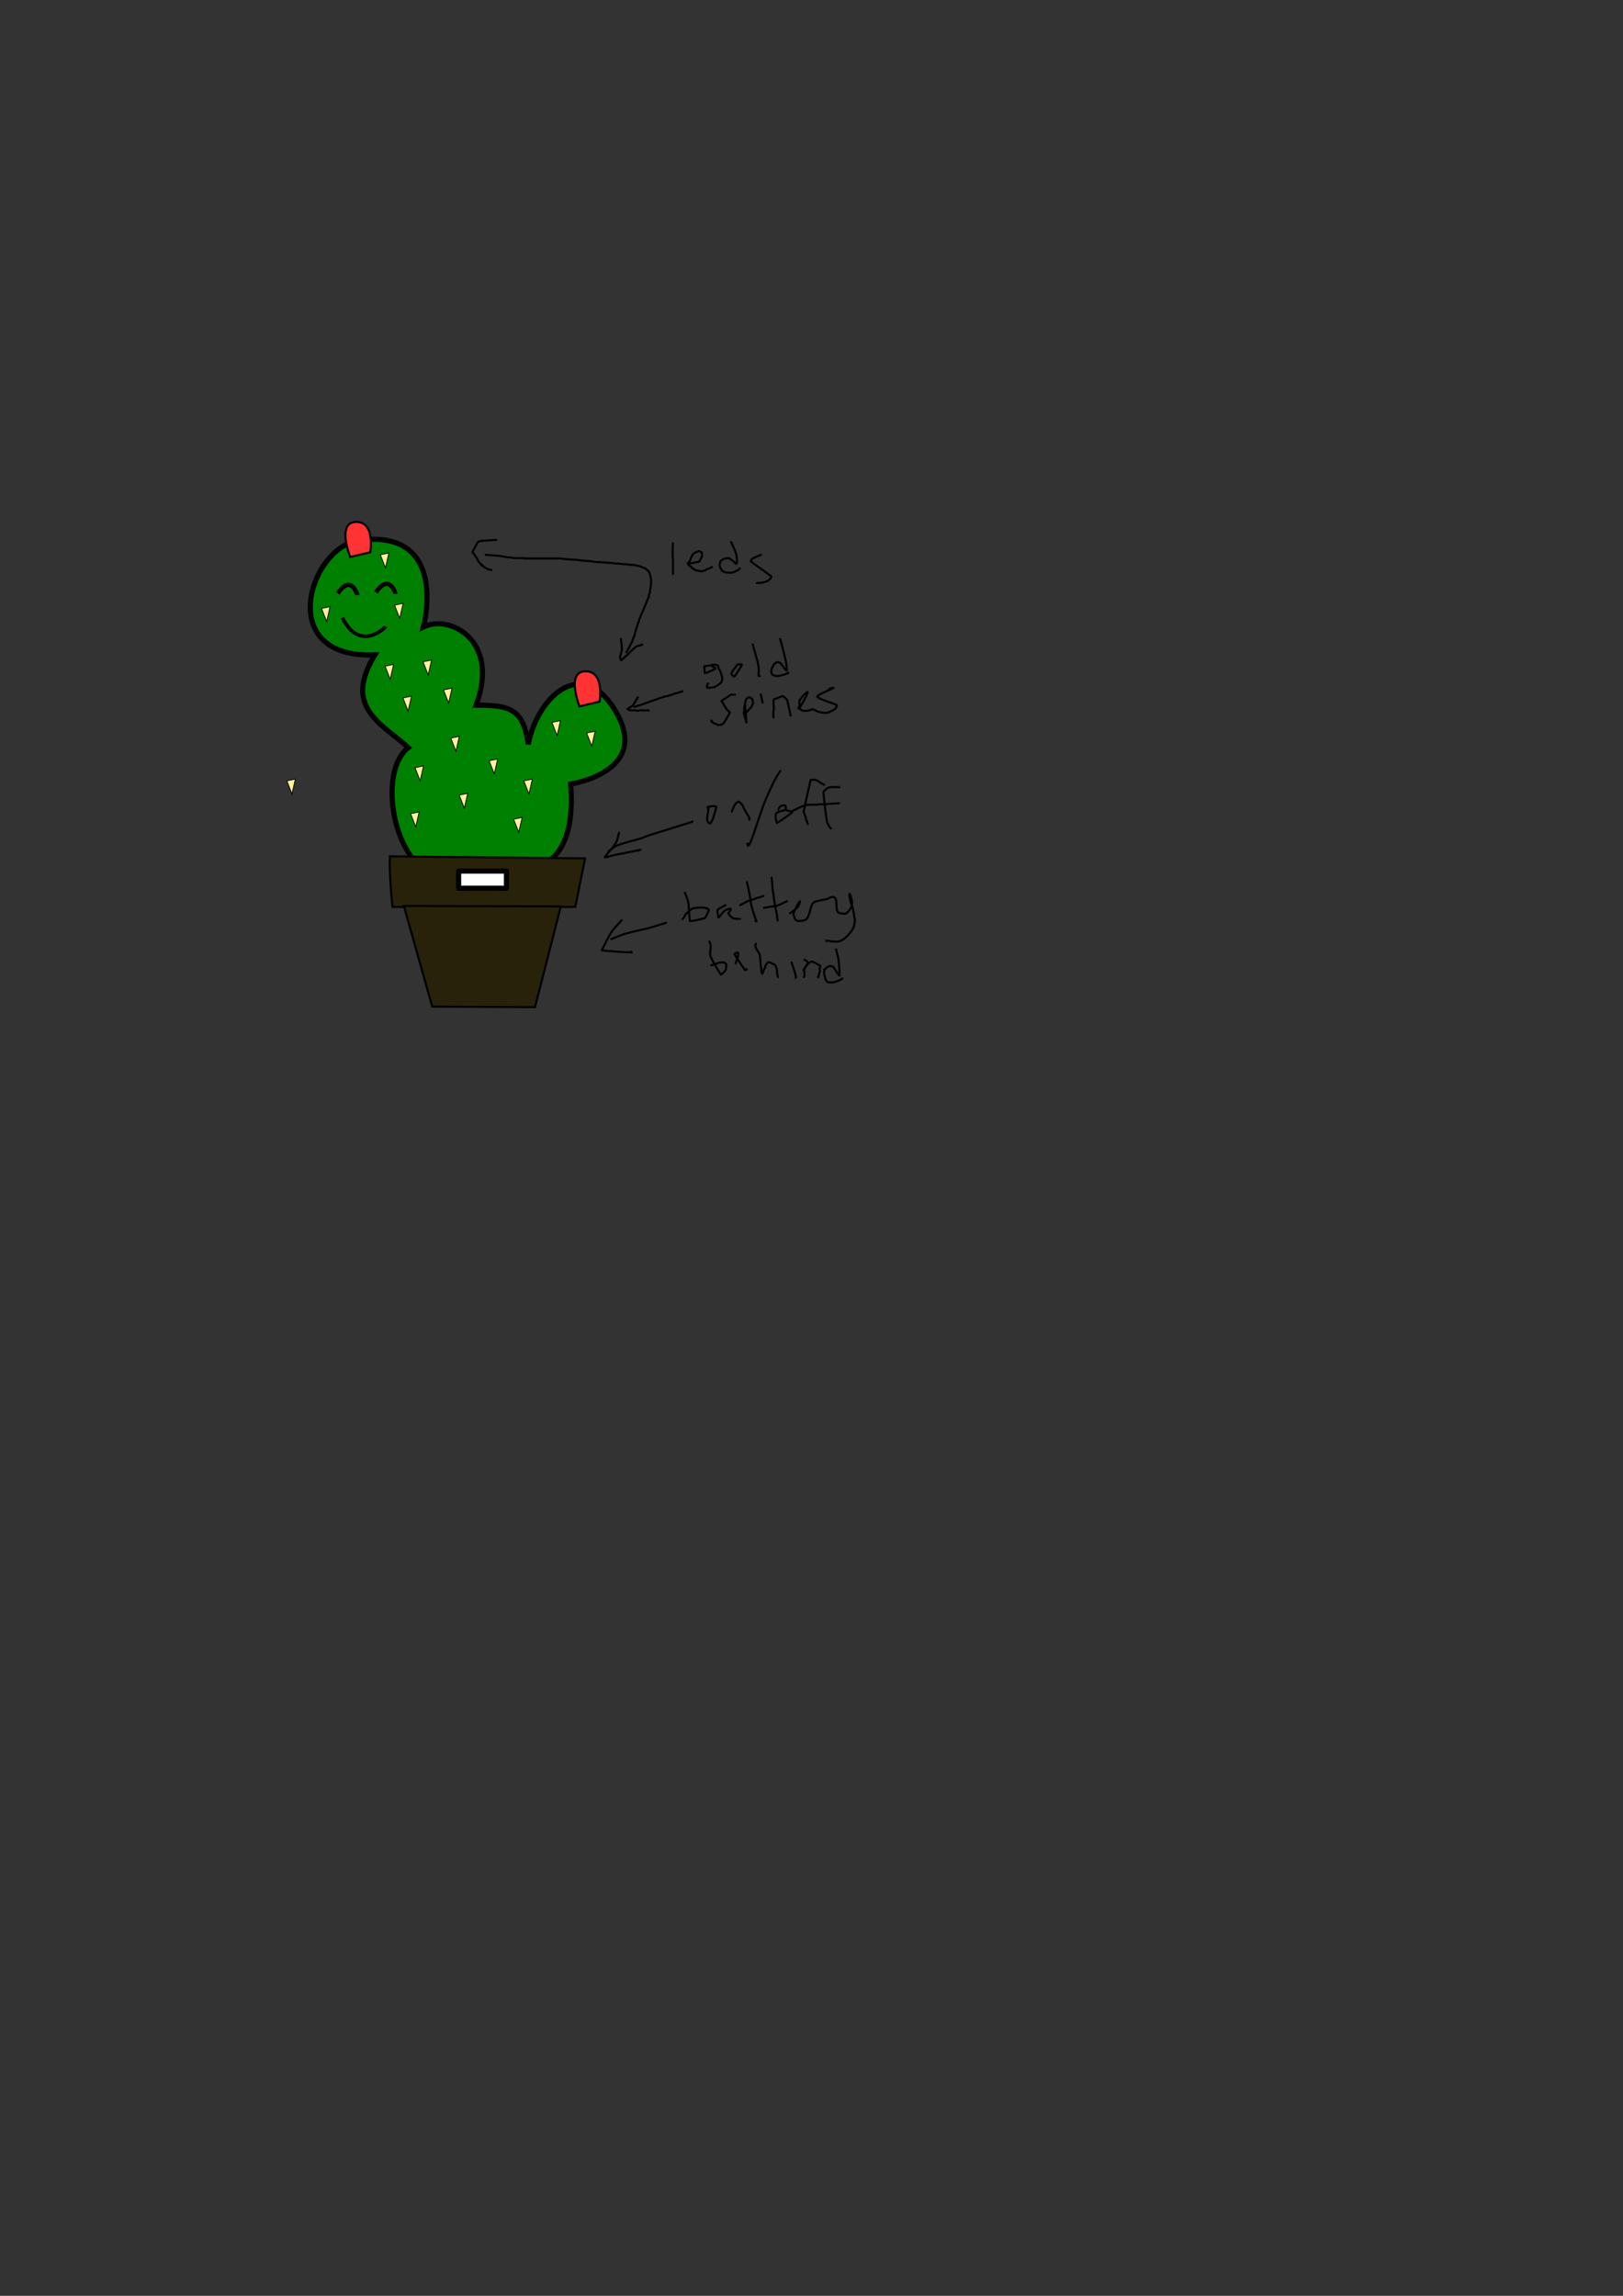 <?xml version="1.0" encoding="UTF-8" standalone="no"?>
<!-- Created with Inkscape (http://www.inkscape.org/) -->

<svg
   xmlns:dc="http://purl.org/dc/elements/1.1/"
   xmlns:cc="http://creativecommons.org/ns#"
   xmlns:rdf="http://www.w3.org/1999/02/22-rdf-syntax-ns#"
   xmlns:svg="http://www.w3.org/2000/svg"
   xmlns="http://www.w3.org/2000/svg"
   xmlns:sodipodi="http://sodipodi.sourceforge.net/DTD/sodipodi-0.dtd"
   xmlns:inkscape="http://www.inkscape.org/namespaces/inkscape"
   width="210mm"
   height="297mm"
   viewBox="0 0 210 297"
   version="1.1"
   id="svg8"
   inkscape:version="0.92.2 (5c3e80d, 2017-08-06)"
   sodipodi:docname="Pricklypear.svg"
   inkscape:export-filename="C:\Users\Terri\Pictures\Pricklypear.png"
   inkscape:export-xdpi="96"
   inkscape:export-ydpi="96">
  <rect x="0" y="0" width="210" height="297" fill="#333333" stroke="none"/>
  <defs
     id="defs2" />
  <sodipodi:namedview
     id="base"
     pagecolor="#ffffff"
     bordercolor="#666666"
     borderopacity="1.0"
     inkscape:pageopacity="0.0"
     inkscape:pageshadow="2"
     inkscape:zoom="5.6"
     inkscape:cx="267.02094"
     inkscape:cy="755.2878"
     inkscape:document-units="mm"
     inkscape:current-layer="layer1"
     showgrid="false"
     inkscape:window-width="2736"
     inkscape:window-height="1699"
     inkscape:window-x="-13"
     inkscape:window-y="-13"
     inkscape:window-maximized="1" />
  <g
     inkscape:label="Layer 1"
     inkscape:groupmode="layer"
     id="layer1">
    <path
       style="fill:#008000;stroke:#000000;stroke-width:0.665;stroke-linecap:butt;stroke-linejoin:miter;stroke-miterlimit:4;stroke-dasharray:none;stroke-opacity:1"
       d="m 48.503,84.721 c -13.096,0.535 -8.422,-14.02 -2.005,-14.833 11.701,-1.482 8.285,11.225 8.285,11.225 3.355,-1.678 9.961,1.678 6.818,10.117 4.508,-0.039 6.111,0.573 6.746,5.05 1.343,-6.571 7.316,-11.539 11.493,-3.942 4.177,7.597 -6.014,9.087 -6.014,9.087 0.556,6.747 -1.428,10.108 -5.145,11.159 L 54.583,112.317 C 50.394,108.865 49.347,99.458 52.82,96.711 49.51,93.639 44.303,91.612 48.503,84.721 Z"
       id="path817"
       inkscape:connector-curvature="0"
       sodipodi:nodetypes="csccczccccc" />
    <path
       style="fill:#28220b;stroke:#000000;stroke-width:0.265px;stroke-linecap:butt;stroke-linejoin:miter;stroke-opacity:1"
       d="m 50.313,110.78 c 0.428,0.056 -0.263,-0.97 0.468,6.548 h 23.653 l 1.27,-6.281 z"
       id="path819"
       inkscape:connector-curvature="0"
       sodipodi:nodetypes="ccccc" />
    <path
       style="fill:#28220b;stroke:#000000;stroke-width:0.265px;stroke-linecap:butt;stroke-linejoin:miter;stroke-opacity:1"
       d="m 52.251,117.194 3.675,13.029 13.297,0.067 3.341,-13.029 z"
       id="path821"
       inkscape:connector-curvature="0"
       sodipodi:nodetypes="ccccc" />
    <path
       style="fill:none;stroke:#000000;stroke-width:0.565;stroke-linecap:butt;stroke-linejoin:miter;stroke-miterlimit:4;stroke-dasharray:none;stroke-opacity:1"
       d="m 43.699,76.77 c 1.763,-2.589 2.539,0.195 2.539,0.2"
       id="path825"
       inkscape:connector-curvature="0"
       sodipodi:nodetypes="cc" />
    <path
       style="fill:none;stroke:#000000;stroke-width:0.465;stroke-linecap:butt;stroke-linejoin:miter;stroke-miterlimit:4;stroke-dasharray:none;stroke-opacity:1"
       d="m 44.3,79.91 c 2.249,4.547 5.541,1.269 5.613,1.136"
       id="path827"
       inkscape:connector-curvature="0"
       sodipodi:nodetypes="cc" />
    <path
       sodipodi:nodetypes="cc"
       inkscape:connector-curvature="0"
       id="path829"
       d="m 48.643,76.636 c 1.763,-2.589 2.539,0.195 2.539,0.2"
       style="fill:none;stroke:#000000;stroke-width:0.565;stroke-linecap:butt;stroke-linejoin:miter;stroke-miterlimit:4;stroke-dasharray:none;stroke-opacity:1" />
    <path
       style="fill:#fcf39a;fill-opacity:1;stroke:#000000;stroke-width:0.101px;stroke-linecap:butt;stroke-linejoin:miter;stroke-opacity:1"
       d="m 54.739,85.611 0.665,1.705 0.436,-1.932 z"
       id="path831"
       inkscape:connector-curvature="0" />
    <path
       inkscape:connector-curvature="0"
       id="path833"
       d="m 37.116,101.013 0.665,1.705 0.436,-1.932 z"
       style="fill:#fcf39a;fill-opacity:1;stroke:#000000;stroke-width:0.101px;stroke-linecap:butt;stroke-linejoin:miter;stroke-opacity:1" />
    <path
       style="fill:#ff3334;fill-opacity:1;stroke:#000000;stroke-width:0.265px;stroke-linecap:butt;stroke-linejoin:miter;stroke-opacity:1"
       d="m 74.981,91.381 c 0,0 -1.795,-4.488 0.756,-4.536 2.551,-0.047 1.843,3.922 1.843,3.922 z"
       id="path835"
       inkscape:connector-curvature="0"
       sodipodi:nodetypes="cccc" />
    <path
       sodipodi:nodetypes="cccc"
       inkscape:connector-curvature="0"
       id="path4526"
       d="m 45.31,72.057 c 0,0 -1.795,-4.488 0.756,-4.536 2.551,-0.047 1.843,3.922 1.843,3.922 z"
       style="fill:#ff3334;fill-opacity:1;stroke:#000000;stroke-width:0.265px;stroke-linecap:butt;stroke-linejoin:miter;stroke-opacity:1" />
    <path
       style="fill:#fcf39a;fill-opacity:1;stroke:#000000;stroke-width:0.101px;stroke-linecap:butt;stroke-linejoin:miter;stroke-opacity:1"
       d="m 52.14,90.288 0.665,1.705 0.436,-1.932 z"
       id="path4528"
       inkscape:connector-curvature="0" />
    <path
       inkscape:connector-curvature="0"
       id="path4530"
       d="m 49.825,86.178 0.665,1.705 0.436,-1.932 z"
       style="fill:#fcf39a;fill-opacity:1;stroke:#000000;stroke-width:0.101px;stroke-linecap:butt;stroke-linejoin:miter;stroke-opacity:1" />
    <path
       style="fill:#fcf39a;fill-opacity:1;stroke:#000000;stroke-width:0.101px;stroke-linecap:butt;stroke-linejoin:miter;stroke-opacity:1"
       d="m 53.132,105.265 0.665,1.705 0.436,-1.932 z"
       id="path4532"
       inkscape:connector-curvature="0" />
    <path
       inkscape:connector-curvature="0"
       id="path4534"
       d="m 58.33,95.485 0.665,1.705 0.436,-1.932 z"
       style="fill:#fcf39a;fill-opacity:1;stroke:#000000;stroke-width:0.101px;stroke-linecap:butt;stroke-linejoin:miter;stroke-opacity:1" />
    <path
       style="fill:#fcf39a;fill-opacity:1;stroke:#000000;stroke-width:0.101px;stroke-linecap:butt;stroke-linejoin:miter;stroke-opacity:1"
       d="m 53.699,99.312 0.665,1.705 0.436,-1.932 z"
       id="path4536"
       inkscape:connector-curvature="0" />
    <path
       inkscape:connector-curvature="0"
       id="path4538"
       d="m 57.385,89.249 0.665,1.705 0.436,-1.932 z"
       style="fill:#fcf39a;fill-opacity:1;stroke:#000000;stroke-width:0.101px;stroke-linecap:butt;stroke-linejoin:miter;stroke-opacity:1" />
    <path
       style="fill:#fcf39a;fill-opacity:1;stroke:#000000;stroke-width:0.101px;stroke-linecap:butt;stroke-linejoin:miter;stroke-opacity:1"
       d="m 63.29,98.415 0.665,1.705 0.436,-1.932 z"
       id="path4540"
       inkscape:connector-curvature="0" />
    <path
       inkscape:connector-curvature="0"
       id="path4542"
       d="m 59.416,102.856 0.665,1.705 0.436,-1.932 z"
       style="fill:#fcf39a;fill-opacity:1;stroke:#000000;stroke-width:0.101px;stroke-linecap:butt;stroke-linejoin:miter;stroke-opacity:1" />
    <path
       style="fill:#fcf39a;fill-opacity:1;stroke:#000000;stroke-width:0.101px;stroke-linecap:butt;stroke-linejoin:miter;stroke-opacity:1"
       d="m 41.604,78.713 0.665,1.705 0.436,-1.932 z"
       id="path4544"
       inkscape:connector-curvature="0" />
    <path
       inkscape:connector-curvature="0"
       id="path4546"
       d="m 67.779,101.013 0.665,1.705 0.436,-1.932 z"
       style="fill:#fcf39a;fill-opacity:1;stroke:#000000;stroke-width:0.101px;stroke-linecap:butt;stroke-linejoin:miter;stroke-opacity:1" />
    <path
       style="fill:#fcf39a;fill-opacity:1;stroke:#000000;stroke-width:0.101px;stroke-linecap:butt;stroke-linejoin:miter;stroke-opacity:1"
       d="m 66.456,105.974 0.665,1.705 0.436,-1.932 z"
       id="path4548"
       inkscape:connector-curvature="0" />
    <path
       inkscape:connector-curvature="0"
       id="path4550"
       d="m 51.053,78.287 0.665,1.705 0.436,-1.932 z"
       style="fill:#fcf39a;fill-opacity:1;stroke:#000000;stroke-width:0.101px;stroke-linecap:butt;stroke-linejoin:miter;stroke-opacity:1" />
    <path
       style="fill:#fcf39a;fill-opacity:1;stroke:#000000;stroke-width:0.101px;stroke-linecap:butt;stroke-linejoin:miter;stroke-opacity:1"
       d="m 75.905,94.824 0.665,1.705 0.436,-1.932 z"
       id="path4552"
       inkscape:connector-curvature="0" />
    <path
       inkscape:connector-curvature="0"
       id="path4554"
       d="m 71.417,93.454 0.665,1.705 0.436,-1.932 z"
       style="fill:#fcf39a;fill-opacity:1;stroke:#000000;stroke-width:0.101px;stroke-linecap:butt;stroke-linejoin:miter;stroke-opacity:1" />
    <path
       style="fill:#fcf39a;fill-opacity:1;stroke:#000000;stroke-width:0.101px;stroke-linecap:butt;stroke-linejoin:miter;stroke-opacity:1"
       d="m 49.211,71.767 0.665,1.705 0.436,-1.932 z"
       id="path4556"
       inkscape:connector-curvature="0" />
    <path
       style="fill:none;stroke:#000000;stroke-width:0.265px;stroke-linecap:butt;stroke-linejoin:miter;stroke-opacity:1"
       d="m 62.744,71.773 c 0.457,0.032 0.914,0.056 1.37,0.095 0.3,0.025 0.599,0.056 0.898,0.094 0.064,0.008 0.126,0.033 0.189,0.047 0.078,0.017 0.157,0.032 0.236,0.047 0.079,0.016 0.156,0.04 0.236,0.047 0.094,0.009 0.189,-0.008 0.283,0 0.191,0.016 0.376,0.079 0.567,0.095 0.094,0.008 0.189,0 0.283,0 0.189,0 0.378,0 0.567,0 0.11,0 0.221,-0.009 0.331,0 0.096,0.007 0.188,0.04 0.283,0.047 0.11,0.008 0.22,0 0.331,0 0.315,0 0.63,0 0.945,0 0.803,0 1.606,0 2.41,0 0.252,0 0.504,-0.01 0.756,0 0.254,0.011 0.503,0.072 0.756,0.094 0.487,0.042 0.978,0.049 1.465,0.094 0.253,0.024 0.503,0.07 0.756,0.095 0.236,0.023 0.473,0.024 0.709,0.047 0.253,0.024 0.504,0.063 0.756,0.094 0.126,0.016 0.251,0.039 0.378,0.047 0.126,0.008 0.252,-0.008 0.378,0 0.111,0.007 0.22,0.04 0.331,0.047 1.005,0 -0.202,-0.018 0.709,0.047 0.11,0.008 0.221,-0.01 0.331,0 0.222,0.021 0.44,0.073 0.661,0.095 0.11,0.01 0.221,-0.009 0.331,0 0.096,0.007 0.189,0.032 0.283,0.047 0.205,0.016 0.409,0.036 0.614,0.047 0.079,0.004 0.158,-0.007 0.236,0 0.095,0.009 0.189,0.032 0.283,0.047 0.157,0.016 0.315,0.036 0.472,0.047 0.063,0.004 0.126,-0.008 0.189,0 0.064,0.008 0.126,0.033 0.189,0.047 0.241,0.054 0.528,0.098 0.756,0.189 0.053,0.021 0.091,0.069 0.142,0.094 0.103,0.051 0.228,0.043 0.331,0.095 0.04,0.02 0.06,0.066 0.095,0.094 0.337,0.281 0.07,0.023 0.283,0.236 0.032,0.032 0.072,0.056 0.094,0.094 0.042,0.074 0.066,0.157 0.094,0.236 0.094,0.258 0.096,0.268 0.142,0.52 0.065,0.36 0.047,0.225 0.047,0.614 0,0.047 0,0.094 0,0.142 0,0.047 0.007,0.095 0,0.142 -0.009,0.064 -0.039,0.125 -0.047,0.189 -0.008,0.063 0.01,0.127 0,0.189 -0.022,0.144 -0.074,0.281 -0.095,0.425 -0.011,0.078 0.017,0.159 0,0.236 -0.015,0.069 -0.072,0.122 -0.094,0.189 -0.051,0.152 -0.044,0.32 -0.094,0.472 -0.022,0.067 -0.066,0.125 -0.095,0.189 -0.034,0.077 -0.063,0.157 -0.094,0.236 -0.126,0.315 -0.252,0.63 -0.378,0.945 -0.032,0.079 -0.06,0.159 -0.094,0.236 -0.029,0.064 -0.063,0.126 -0.095,0.189 -0.032,0.079 -0.06,0.159 -0.094,0.236 -0.029,0.064 -0.067,0.124 -0.094,0.189 -0.052,0.124 -0.09,0.254 -0.142,0.378 -0.027,0.065 -0.07,0.123 -0.094,0.189 -0.046,0.122 -0.049,0.256 -0.094,0.378 -0.025,0.066 -0.07,0.123 -0.094,0.189 -0.039,0.108 -0.062,0.221 -0.095,0.331 -0.071,0.238 -0.168,0.469 -0.236,0.709 -0.094,0.329 -0.002,0.055 -0.095,0.472 -0.057,0.258 -0.028,0.029 -0.142,0.283 -0.04,0.091 -0.063,0.189 -0.094,0.283 -0.032,0.095 -0.063,0.189 -0.095,0.283 -0.016,0.047 -0.022,0.099 -0.047,0.142 -0.023,0.038 -0.072,0.056 -0.094,0.094 -0.026,0.043 -0.025,0.097 -0.047,0.142 -0.025,0.051 -0.069,0.091 -0.095,0.142 -0.038,0.076 -0.061,0.158 -0.094,0.236 -0.014,0.032 -0.026,0.066 -0.047,0.094 -0.027,0.036 -0.063,0.063 -0.094,0.094 -0.016,0.016 -0.04,0.026 -0.047,0.047 -0.01,0.03 0.012,0.065 0,0.095 -0.021,0.053 -0.06,0.096 -0.095,0.142 -0.013,0.018 -0.04,0.026 -0.047,0.047 -0.043,0.13 0.065,0.077 -0.047,0.189"
       id="path4564"
       inkscape:connector-curvature="0" />
    <path
       style="fill:none;stroke:#000000;stroke-width:0.265px;stroke-linecap:butt;stroke-linejoin:miter;stroke-opacity:1"
       d="m 87.076,70.167 c -0.016,0.504 -0.047,1.008 -0.047,1.512 0,0.252 0.035,0.504 0.047,0.756 0.005,0.11 0,0.22 0,0.331 0,0.535 0,1.071 0,1.606"
       id="path4566"
       inkscape:connector-curvature="0" />
    <path
       style="fill:none;stroke:#000000;stroke-width:0.265px;stroke-linecap:butt;stroke-linejoin:miter;stroke-opacity:1"
       d="m 89.013,72.955 c 0.457,-0.094 0.918,-0.17 1.37,-0.283 0.13,-0.033 0.142,-0.094 0.189,-0.189 0.094,-0.189 0.2,-0.373 0.283,-0.567 0.012,-0.029 0.006,-0.064 0,-0.095 -0.109,-0.546 0.023,-0.284 -0.189,-0.425 -0.019,-0.012 -0.027,-0.037 -0.047,-0.047 -0.014,-0.007 -0.033,0.007 -0.047,0 -0.02,-0.01 -0.026,-0.04 -0.047,-0.047 -0.107,-0.036 -0.237,0.057 -0.331,0.094 -0.006,0.002 -0.282,0.094 -0.283,0.094 -0.038,0.023 -0.06,0.067 -0.094,0.095 -0.032,0.025 -0.152,0.086 -0.189,0.142 -0.02,0.029 -0.032,0.063 -0.047,0.094 -0.063,0.126 -0.131,0.25 -0.189,0.378 -0.021,0.045 -0.034,0.094 -0.047,0.142 -0.018,0.062 -0.016,0.132 -0.047,0.189 -0.081,0.15 -0.32,0.259 -0.283,0.425 0.046,0.207 0.323,0.275 0.472,0.425 0.011,0.011 0,0.032 0,0.047 0.016,0.016 0.029,0.035 0.047,0.047 0.029,0.02 0.066,0.026 0.094,0.047 0.036,0.027 0.059,0.068 0.094,0.094 0.028,0.021 0.063,0.032 0.095,0.047 0.032,0.016 0.063,0.032 0.094,0.047 0.032,0.016 0.063,0.032 0.094,0.047 0.032,0.016 0.06,0.04 0.095,0.047 0.903,0.129 0.061,-0.027 0.425,0.095 0.03,0.01 0.063,0 0.094,0 0.094,0 0.19,0.012 0.283,0 0.035,-0.004 0.062,-0.034 0.094,-0.047 0.092,-0.037 0.194,-0.05 0.283,-0.095 0.02,-0.01 0.027,-0.037 0.047,-0.047 0.014,-0.007 0.033,0.007 0.047,0 0.051,-0.025 0.091,-0.069 0.142,-0.094 0.045,-0.022 0.094,-0.032 0.142,-0.047 0.095,-0.032 0.192,-0.055 0.283,-0.095 0.02,-0.009 0.029,-0.035 0.047,-0.047 0.029,-0.02 0.065,-0.028 0.095,-0.047 0.104,-0.07 -0.024,-0.047 0.142,-0.047"
       id="path4576"
       inkscape:connector-curvature="0" />
    <path
       style="fill:none;stroke:#000000;stroke-width:0.265px;stroke-linecap:butt;stroke-linejoin:miter;stroke-opacity:1"
       d="m 94.541,70.025 c 0.432,0.935 0.49,0.943 0.709,1.654 0.019,0.062 0.045,0.124 0.047,0.189 0.013,0.346 0.155,0.73 0,1.039 -0.07,0.141 -0.251,-0.191 -0.378,-0.283 -0.047,-0.032 -0.094,-0.063 -0.142,-0.094 -0.032,-0.032 -0.059,-0.068 -0.095,-0.095 -0.028,-0.021 -0.065,-0.028 -0.094,-0.047 -0.056,-0.037 -0.086,-0.105 -0.142,-0.142 -0.013,-0.009 -0.032,0 -0.047,0 -0.032,0 -0.064,0.008 -0.095,0 -0.154,-0.039 -0.036,-0.087 -0.236,-0.047 -0.035,0.007 -0.06,0.039 -0.095,0.047 -0.046,0.011 -0.097,-0.015 -0.142,0 -0.033,0.011 -0.062,0.034 -0.094,0.047 -0.046,0.018 -0.096,0.029 -0.142,0.047 -0.146,0.058 -0.273,0.178 -0.378,0.283 -0.011,0.011 0.004,0.032 0,0.047 -0.012,0.048 -0.029,0.096 -0.047,0.142 -0.013,0.033 -0.04,0.06 -0.047,0.095 -0.001,0.005 -0.007,0.255 0,0.283 0.012,0.048 0.034,0.094 0.047,0.142 0.018,0.062 0.018,0.131 0.047,0.189 0.02,0.04 0.068,0.059 0.094,0.094 0.113,0.15 -0.042,0.099 0.189,0.283 0.025,0.02 0.065,-0.01 0.094,0 0.021,0.007 0.032,0.032 0.047,0.047 0.066,0.066 0.064,0.078 0.189,0.094 0.384,0.051 0.435,0.047 0.709,0.047 0.047,0 0.097,0.014 0.142,0 0.176,-0.054 0.35,-0.118 0.52,-0.189 0.021,-0.009 0.027,-0.037 0.047,-0.047 0.045,-0.022 0.096,-0.029 0.142,-0.047 0.033,-0.013 0.063,-0.032 0.094,-0.047 0.032,-0.016 0.065,-0.028 0.094,-0.047 0.019,-0.012 0.032,-0.032 0.047,-0.047 0.016,-0.016 0.032,-0.032 0.047,-0.047 0.016,-0.016 0.037,-0.027 0.047,-0.047 0.007,-0.014 -0.016,-0.047 0,-0.047 0.016,0 0,0.032 0,0.047"
       id="path4578"
       inkscape:connector-curvature="0" />
    <path
       style="fill:none;stroke:#000000;stroke-width:0.265px;stroke-linecap:butt;stroke-linejoin:miter;stroke-opacity:1"
       d="m 98.557,71.726 c -0.409,0.189 -0.842,0.335 -1.228,0.567 -0.097,0.058 -0.133,0.185 -0.189,0.283 -0.008,0.014 -0.013,0.038 0,0.047 0.874,0.656 1.786,1.262 2.646,1.937 0.048,0.037 -0.014,0.203 -0.047,0.236 -0.134,0.134 -0.277,0.26 -0.425,0.378 -0.012,0.01 -0.032,-0.005 -0.047,0 -0.033,0.011 -0.06,0.039 -0.094,0.047 -0.031,0.008 -0.065,-0.01 -0.094,0 -0.021,0.007 -0.027,0.039 -0.047,0.047 -0.06,0.024 -0.127,0.027 -0.189,0.047 -0.033,0.011 -0.06,0.04 -0.094,0.047 -0.222,0.044 -0.4,0.047 -0.614,0.047 -0.027,0 -0.219,0.009 -0.236,0 -0.02,-0.01 -0.032,-0.032 -0.047,-0.047"
       id="path4580"
       inkscape:connector-curvature="0" />
    <path
       style="fill:none;stroke:#000000;stroke-width:0.265px;stroke-linecap:butt;stroke-linejoin:miter;stroke-opacity:1"
       d="m 78.997,121.525 c 2.202,-0.868 1.293,-0.582 4.11,-1.276 0.171,-0.042 0.35,-0.046 0.52,-0.095 0.887,-0.251 1.764,-0.535 2.646,-0.803"
       id="path4582"
       inkscape:connector-curvature="0" />
    <path
       style="fill:none;stroke:#000000;stroke-width:0.265px;stroke-linecap:butt;stroke-linejoin:miter;stroke-opacity:1"
       d="m 80.509,118.973 c -0.164,0.18 -1.221,1.276 -1.465,1.701 -0.424,0.739 -0.813,1.499 -1.181,2.268 -0.014,0.028 0.063,-0.003 0.095,0 0.252,0.028 0.503,0.069 0.756,0.095 0.125,0.013 0.253,-0.013 0.378,0 0.253,0.025 0.503,0.072 0.756,0.095 0.11,0.01 0.221,-0.005 0.331,0 0.221,0.011 0.441,0.036 0.661,0.047 0.157,0.008 0.315,0 0.472,0 0.094,0 0.19,-0.013 0.283,0 0.022,0.003 0.027,0.037 0.047,0.047 0.014,0.007 0.032,0 0.047,0 0.016,0 0.036,0.011 0.047,0 0.011,-0.011 0.011,-0.036 0,-0.047 -0.011,-0.011 -0.036,0.011 -0.047,0 -0.109,-0.109 0.012,-0.095 -0.094,-0.095"
       id="path4584"
       inkscape:connector-curvature="0" />
    <path
       style="fill:none;stroke:#000000;stroke-width:0.265px;stroke-linecap:butt;stroke-linejoin:miter;stroke-opacity:1"
       d="m 88.588,115.382 c 0.157,0.457 0.375,0.897 0.472,1.37 0.093,0.448 0.056,0.914 0.095,1.37 0.009,0.111 0.036,0.22 0.047,0.331 0.005,0.047 0,0.095 0,0.142 0.016,0.11 0.029,0.221 0.047,0.331 0.013,0.079 -0.033,0.242 0.047,0.236 0.641,-0.047 1.265,-0.229 1.89,-0.378 0.079,-0.019 0.156,-0.217 0.189,-0.283 0.144,-0.287 0.246,-0.466 0.331,-0.803 0.005,-0.022 -0.032,-0.032 -0.047,-0.047 -0.047,-0.047 -0.084,-0.107 -0.142,-0.142 -0.034,-0.02 -0.101,0.01 -0.142,0 -0.179,-0.045 -0.125,-0.065 -0.331,-0.095 -0.047,-0.007 -0.094,0 -0.142,0 -0.063,0 -0.126,0 -0.189,0 -0.396,0 -0.481,-0.007 -1.039,0.095 -0.069,0.013 -0.133,0.052 -0.189,0.095 -0.197,0.148 -0.381,0.311 -0.567,0.472 -0.05,0.044 -0.094,0.095 -0.142,0.142 -0.016,0.016 -0.035,0.029 -0.047,0.047 -0.02,0.029 -0.029,0.064 -0.047,0.095 -0.04,0.067 -0.115,0.155 -0.142,0.236 -0.005,0.015 0.007,0.033 0,0.047 -0.01,0.02 -0.035,0.029 -0.047,0.047 -0.02,0.029 -0.022,0.07 -0.047,0.095 -0.063,0.063 -0.142,0.016 -0.142,0.142 0,0.016 0.032,0 0.047,0"
       id="path4586"
       inkscape:connector-curvature="0" />
    <path
       style="fill:none;stroke:#000000;stroke-width:0.265px;stroke-linecap:butt;stroke-linejoin:miter;stroke-opacity:1"
       d="m 93.974,117.036 c -1.304,0.815 -1.229,0.294 -1.039,1.559 0.005,0.035 0.021,0.118 0.047,0.095 0.354,-0.306 0.559,-0.816 0.992,-0.992 1.159,-0.472 0.209,0.371 0.283,0.52 0.01,0.02 0.032,0.032 0.047,0.047 0.032,0.032 0.068,0.059 0.095,0.095 0.021,0.028 0.028,0.065 0.047,0.095 0.012,0.018 0.032,0.032 0.047,0.047 0.032,0.032 0.059,0.068 0.094,0.095 0.028,0.021 0.066,0.026 0.094,0.047 0.188,0.141 -0.011,0.104 0.331,0.189 0.046,0.011 0.095,-0.005 0.142,0 0.095,0.011 0.188,0.035 0.283,0.047 0.059,0.007 0.129,0 0.189,0 0.011,0 0.14,0.002 0.142,0 0.011,-0.011 0,-0.032 0,-0.047 0,-0.016 0,-0.032 0,-0.047"
       id="path4588"
       inkscape:connector-curvature="0" />
    <path
       style="fill:none;stroke:#000000;stroke-width:0.265px;stroke-linecap:butt;stroke-linejoin:miter;stroke-opacity:1"
       d="m 96.62,114.012 c 0.11,0.488 0.236,0.973 0.331,1.465 0.079,0.407 0.125,0.819 0.189,1.228 0.015,0.095 0.025,0.19 0.047,0.283 0.497,2.073 1.026,2.585 0.472,2.032"
       id="path4590"
       inkscape:connector-curvature="0" />
    <path
       style="fill:none;stroke:#000000;stroke-width:0.265px;stroke-linecap:butt;stroke-linejoin:miter;stroke-opacity:1"
       d="m 95.675,117.131 c 2.412,-1.206 0.374,-0.285 2.126,-0.898 0.054,-0.019 0.087,-0.079 0.142,-0.095 0.061,-0.017 0.126,0 0.189,0 0.252,-0.095 0.504,-0.189 0.756,-0.283"
       id="path4592"
       inkscape:connector-curvature="0" />
    <path
       style="fill:none;stroke:#000000;stroke-width:0.265px;stroke-linecap:butt;stroke-linejoin:miter;stroke-opacity:1"
       d="m 99.833,113.445 c 0.047,0.535 0.09,1.071 0.142,1.606 0.011,0.111 0.03,0.221 0.047,0.331 0.129,0.841 0.236,1.746 0.425,2.599 0.014,0.063 0.033,0.126 0.047,0.189 0.017,0.078 0.038,0.156 0.047,0.236 0.035,0.311 -0.063,0.087 0.047,0.472 0.006,0.021 0.037,0.027 0.047,0.047 0.007,0.014 0,0.032 0,0.047 0,0.032 0.014,0.066 0,0.095 -0.007,0.014 -0.036,0.011 -0.047,0 -0.025,-0.025 -0.032,-0.063 -0.047,-0.095"
       id="path4594"
       inkscape:connector-curvature="0" />
    <path
       style="fill:none;stroke:#000000;stroke-width:0.265px;stroke-linecap:butt;stroke-linejoin:miter;stroke-opacity:1"
       d="m 98.746,117.461 c 2.092,-0.389 1.537,-0.107 2.929,-0.803 0.02,-0.01 0.027,-0.037 0.047,-0.047 0.028,-0.014 0.072,0.022 0.095,0 0.063,-0.063 -0.079,-0.047 0.047,-0.047"
       id="path4596"
       inkscape:connector-curvature="0" />
    <path
       style="fill:none;stroke:#000000;stroke-width:0.265px;stroke-linecap:butt;stroke-linejoin:miter;stroke-opacity:1"
       d="m 102.148,118.217 c 0.362,-0.299 0.788,-0.535 1.087,-0.898 0.158,-0.192 0.383,-0.91 0.236,-0.709 -0.317,0.432 -0.548,0.924 -0.756,1.417 -0.13,0.309 0.011,0.305 0.047,0.52 0.008,0.047 -0.009,0.095 0,0.142 0.002,0.012 0.135,0.276 0.142,0.283 0.025,0.025 0.064,0.029 0.095,0.047 0.049,0.029 0.091,0.069 0.142,0.095 0.014,0.007 0.033,-0.007 0.047,0 0.02,0.01 0.026,0.042 0.047,0.047 0.004,10e-4 0.273,0.005 0.283,0 0.02,-0.01 0.025,-0.044 0.047,-0.047 0.799,0 0.02,0.042 0.378,-0.047 0.031,-0.008 0.065,0.01 0.095,0 0.021,-0.007 0.027,-0.037 0.047,-0.047 0.028,-0.014 0.066,0.014 0.095,0 0.02,-0.01 0.027,-0.037 0.047,-0.047 0.139,-0.07 -0.062,0.109 0.095,-0.047"
       id="path4598"
       inkscape:connector-curvature="0" />
    <path
       style="fill:none;stroke:#000000;stroke-width:0.265px;stroke-linecap:butt;stroke-linejoin:miter;stroke-opacity:1"
       d="m 104.321,118.926 c 0.519,-0.525 0.436,-1.511 0.898,-2.126 0.021,-0.028 0.066,-0.026 0.095,-0.047 0.036,-0.027 0.051,-0.083 0.095,-0.095 0.546,-0.148 1.102,-0.252 1.654,-0.378"
       id="path4600"
       inkscape:connector-curvature="0" />
    <path
       style="fill:none;stroke:#000000;stroke-width:0.265px;stroke-linecap:butt;stroke-linejoin:miter;stroke-opacity:1"
       d="m 107.062,116.28 c 1.816,-1.029 0.752,1.498 1.465,1.795 0.28,0.117 0.595,0.127 0.898,0.142 0.044,0.002 0.06,-0.066 0.095,-0.095 0.06,-0.05 0.128,-0.091 0.189,-0.142 0.153,-0.128 0.048,-0.048 0.142,-0.189 0.125,-0.187 0.185,-0.21 0.283,-0.425 0.14,-0.307 0.135,-0.534 0.095,-0.898 -0.015,-0.134 -0.12,-0.245 -0.142,-0.378 -0.008,-0.047 0,-0.095 0,-0.142 0,-0.032 0.018,-0.068 0,-0.095 -0.019,-0.029 -0.073,-0.019 -0.095,-0.047 -0.03,-0.04 -0.035,-0.093 -0.047,-0.142 -0.004,-0.015 0.011,-0.058 0,-0.047 -0.025,0.025 -0.039,0.06 -0.047,0.095 -0.008,0.031 0,0.063 0,0.095 0,0.063 -0.01,0.127 0,0.189 0.006,0.035 0.039,0.06 0.047,0.095 0.008,0.031 0,0.063 0,0.095 0.016,0.079 0.026,0.159 0.047,0.236 0.026,0.096 0.065,0.188 0.095,0.283 0.034,0.11 0.056,0.223 0.095,0.331 0.04,0.113 0.109,0.215 0.142,0.331 0.031,0.107 0.027,0.221 0.047,0.331 0.027,0.143 0.069,0.282 0.095,0.425 0.022,0.125 0.024,0.253 0.047,0.378 0.078,0.417 0.131,0.306 0.095,0.709 -0.006,0.065 -0.038,0.125 -0.047,0.189 -0.007,0.047 0.009,0.095 0,0.142 -0.065,0.327 -0.221,0.683 -0.425,0.945 -0.075,0.097 -0.158,0.188 -0.236,0.283 -0.064,0.078 -0.122,0.161 -0.189,0.236 -0.181,0.201 -0.264,0.263 -0.472,0.425 -0.062,0.048 -0.12,0.104 -0.189,0.142 -0.137,0.073 -0.278,0.14 -0.425,0.189 -0.305,0.102 -0.907,0.032 -1.181,0 -0.065,-0.008 -0.125,-0.038 -0.189,-0.047 -0.047,-0.007 -0.095,0 -0.142,0 -0.11,0 -0.22,0 -0.331,0"
       id="path4602"
       inkscape:connector-curvature="0" />
    <path
       style="fill:none;stroke:#000000;stroke-width:0.265px;stroke-linecap:butt;stroke-linejoin:miter;stroke-opacity:1"
       d="m 91.706,121.714 c 0.533,0.574 -0.023,1.48 0.283,2.126 0.367,0.771 0.809,1.506 1.276,2.221 0.027,0.042 0.103,-0.016 0.142,-0.047 0.064,-0.052 0.471,-0.42 0.52,-0.614 0.008,-0.031 -0.005,-0.063 0,-0.095 0.011,-0.064 0.038,-0.125 0.047,-0.189 0.007,-0.047 0,-0.095 0,-0.142 0,-0.047 0.008,-0.095 0,-0.142 -0.019,-0.115 -0.078,-0.228 -0.189,-0.283 -0.113,-0.057 -0.256,-0.047 -0.378,-0.047 -0.047,0 -0.095,-0.006 -0.142,0 -0.08,0.01 -0.158,0.028 -0.236,0.047 -0.048,0.012 -0.094,0.032 -0.142,0.047 -0.047,0.016 -0.096,0.029 -0.142,0.047 -0.033,0.013 -0.06,0.039 -0.095,0.047 -0.216,0.054 0.049,-0.095 -0.236,0.047 -0.02,0.01 -0.026,0.04 -0.047,0.047 -0.215,0 -0.003,-0.022 -0.142,0.047 -0.037,0.019 -0.189,-0.041 -0.189,0.047 0,0.016 0.033,0.007 0.047,0 0.117,-0.058 -0.016,-0.047 0.094,-0.047"
       id="path4604"
       inkscape:connector-curvature="0" />
    <path
       style="fill:none;stroke:#000000;stroke-width:0.265px;stroke-linecap:butt;stroke-linejoin:miter;stroke-opacity:1"
       d="m 95.156,124.737 c 0.126,-0.441 0.348,-0.865 0.378,-1.323 0.024,-0.372 -0.534,-0.062 -0.472,0.047 0.398,0.704 0.871,1.362 1.323,2.032 0.009,0.013 0.032,0 0.047,0 0.016,0 0.033,0.007 0.047,0 0.02,-0.01 0.029,-0.035 0.047,-0.047 0.029,-0.019 0.079,-0.016 0.094,-0.047 0.029,-0.058 -0.087,-0.047 -0.094,-0.047"
       id="path4606"
       inkscape:connector-curvature="0" />
    <path
       style="fill:none;stroke:#000000;stroke-width:0.265px;stroke-linecap:butt;stroke-linejoin:miter;stroke-opacity:1"
       d="m 97.849,121.997 c -0.371,0.659 0.401,1.053 0.472,1.606 0.066,0.518 0.088,1.04 0.142,1.559 0.01,0.095 0.038,0.188 0.047,0.283 0.006,0.063 0,0.126 0,0.189 0,0.032 -0.01,0.065 0,0.095 0.007,0.021 0.032,0.032 0.047,0.047 0,0.032 -0.008,0.064 0,0.095 0.014,0.055 0.053,0.136 0.094,0.095 0.011,-0.011 -0.006,-0.033 0,-0.047 0.026,-0.065 0.067,-0.124 0.095,-0.189 0.02,-0.046 0.034,-0.094 0.047,-0.142 0.018,-0.062 0.022,-0.129 0.047,-0.189 0.156,-0.363 0.042,0.111 0.189,-0.331 0.01,-0.03 -0.008,-0.064 0,-0.095 0.009,-0.034 0.03,-0.064 0.047,-0.095 0.146,-0.256 0.086,-0.18 0.236,-0.331 0.016,-0.016 0.027,-0.037 0.047,-0.047 0.017,-0.009 0.217,-0.004 0.236,0 0.049,0.01 0.097,0.025 0.142,0.047 0.177,0.088 0.352,0.18 0.52,0.283 0.038,0.023 0.072,0.056 0.095,0.095 0.026,0.043 0.032,0.095 0.047,0.142 0.016,0.047 0.032,0.095 0.047,0.142 0.016,0.047 0.032,0.095 0.047,0.142 0.016,0.047 0.039,0.093 0.047,0.142 0.018,0.111 -0.022,0.269 0,0.378 0.007,0.035 0.032,0.063 0.047,0.095 0,0.095 -0.013,0.19 0,0.283 0.003,0.022 0.04,0.026 0.047,0.047 0.01,0.03 0,0.063 0,0.095 0,0.016 0.011,0.036 0,0.047 -0.011,0.011 -0.032,0 -0.047,0"
       id="path4608"
       inkscape:connector-curvature="0" />
    <path
       style="fill:none;stroke:#000000;stroke-width:0.265px;stroke-linecap:butt;stroke-linejoin:miter;stroke-opacity:1"
       d="m 102.384,124.407 c 0.138,0.414 0.53,1.44 0.614,2.032 0.003,0.022 -0.032,0.063 -0.047,0.047 -0.016,-0.016 0.032,-0.032 0.047,-0.047"
       id="path4610"
       inkscape:connector-curvature="0" />
    <path
       style="fill:none;stroke:#000000;stroke-width:0.265px;stroke-linecap:butt;stroke-linejoin:miter;stroke-opacity:1"
       d="m 103.991,124.123 c 1.137,0.382 -0.03,0.951 0.047,1.417 0.011,0.064 0.035,0.125 0.047,0.189 0.008,0.043 0,0.098 0,0.142 0,0.079 0,0.157 0,0.236 0,0.025 0.006,0.177 0,0.189 -0.01,0.02 -0.037,0.027 -0.047,0.047 -0.007,0.014 0.005,0.032 0,0.047 -0.011,0.033 -0.032,0.063 -0.047,0.095"
       id="path4614"
       inkscape:connector-curvature="0" />
    <path
       style="fill:none;stroke:#000000;stroke-width:0.265px;stroke-linecap:butt;stroke-linejoin:miter;stroke-opacity:1"
       d="m 103.991,125.493 c -0.175,0.28 0.641,-1.264 1.134,-1.087 0.318,0.115 0.598,0.316 0.898,0.472 0.031,0.016 0.081,0.015 0.095,0.047 0.023,0.059 0,0.126 0,0.189 0,0.016 0.007,0.033 0,0.047 -0.01,0.02 -0.037,0.027 -0.047,0.047 -0.007,0.014 0.005,0.032 0,0.047 -0.011,0.033 -0.047,0.059 -0.047,0.095 0,0.035 0.039,0.06 0.047,0.095 0.008,0.03 -0.008,0.064 0,0.095 0.009,0.034 0.047,0.059 0.047,0.095 0,0.022 -0.04,0.026 -0.047,0.047 -0.01,0.03 0.01,0.065 0,0.095 -0.007,0.021 -0.037,0.027 -0.047,0.047 -0.007,0.014 0.005,0.032 0,0.047 -0.016,0.032 -0.032,0.063 -0.047,0.095 0,0.016 0.005,0.032 0,0.047 -0.011,0.033 -0.041,0.06 -0.047,0.095 -0.01,0.062 0,0.126 0,0.189 0,0.016 0.007,0.033 0,0.047 -0.098,0.197 0.003,-0.051 -0.095,0.047 -0.011,0.011 -0.016,0.047 0,0.047 0.07,0 0.047,-0.123 0.047,-0.142"
       id="path4616"
       inkscape:connector-curvature="0" />
    <path
       style="fill:none;stroke:#000000;stroke-width:0.265px;stroke-linecap:butt;stroke-linejoin:miter;stroke-opacity:1"
       d="m 108.148,122.706 c 0.11,0.457 0.246,0.908 0.331,1.37 0.057,0.311 0.073,0.629 0.095,0.945 0.026,0.393 0.064,0.788 0.047,1.181 -0.002,0.044 -0.063,-0.063 -0.095,-0.095 -0.047,-0.047 -0.102,-0.088 -0.142,-0.142 -0.021,-0.028 -0.028,-0.065 -0.047,-0.095 -0.047,-0.063 -0.095,-0.126 -0.142,-0.189 -0.016,-0.047 -0.022,-0.099 -0.047,-0.142 -0.023,-0.038 -0.068,-0.059 -0.095,-0.095 -0.042,-0.056 -0.055,-0.13 -0.095,-0.189 -0.025,-0.037 -0.07,-0.057 -0.095,-0.095 -0.019,-0.029 -0.017,-0.076 -0.047,-0.095 -0.056,-0.033 -0.127,-0.027 -0.189,-0.047 -0.033,-0.011 -0.06,-0.039 -0.095,-0.047 -0.031,-0.008 -0.063,0 -0.095,0 -0.032,0 -0.064,-0.008 -0.095,0 -0.034,0.009 -0.061,0.036 -0.095,0.047 -0.015,0.005 -0.032,-0.005 -0.047,0 -0.125,0.042 -0.239,0.171 -0.331,0.236 -0.029,0.021 -0.07,0.022 -0.095,0.047 -0.011,0.011 0.011,0.036 0,0.047 -0.063,0.063 -0.142,0.016 -0.142,0.142 0,0.05 0.047,0.092 0.047,0.142 0,0.035 -0.04,0.06 -0.047,0.095 -0.009,0.046 0,0.095 0,0.142 0,0.032 -0.008,0.064 0,0.095 0.012,0.048 0.035,0.093 0.047,0.142 0.008,0.031 -0.009,0.064 0,0.095 0.027,0.096 0.073,0.186 0.095,0.283 0.01,0.046 -0.015,0.097 0,0.142 0.018,0.054 0.069,0.091 0.095,0.142 0.064,0.127 0.01,0.157 0.142,0.236 0.043,0.026 0.096,0.029 0.142,0.047 0.033,0.013 0.06,0.04 0.095,0.047 0.046,0.009 0.095,0 0.142,0 0.047,0 0.095,0 0.142,0 0.063,0 0.127,0.009 0.189,0 0.049,-0.007 0.093,-0.037 0.142,-0.047 0.031,-0.006 0.064,0.006 0.095,0 0.049,-0.01 0.095,-0.03 0.142,-0.047 0.174,-0.062 0.35,-0.116 0.52,-0.189 0.052,-0.022 0.091,-0.069 0.142,-0.095 0.044,-0.022 0.097,-0.025 0.142,-0.047 0.02,-0.01 0.032,-0.032 0.047,-0.047 0.016,-0.016 0.047,-0.025 0.047,-0.047 0,-0.016 -0.032,0 -0.047,0 -0.016,0 -0.032,0 -0.047,0"
       id="path4618"
       inkscape:connector-curvature="0" />
    <rect
       style="fill:#ffffff;fill-opacity:1;stroke:#000000;stroke-width:0.665;stroke-linecap:round;stroke-linejoin:round;stroke-miterlimit:4;stroke-dasharray:none;stroke-opacity:1"
       id="rect4620"
       width="6.189"
       height="2.221"
       x="59.342"
       y="112.689" />
    <path
       style="fill:none;stroke:#000000;stroke-width:0.265px;stroke-linecap:butt;stroke-linejoin:miter;stroke-opacity:1"
       d="m 78.666,110.185 c 0.394,-0.268 0.739,-0.626 1.181,-0.803 1.069,-0.427 2.21,-0.645 3.307,-0.992 0.148,-0.047 0.281,-0.133 0.425,-0.189 0.139,-0.054 0.283,-0.095 0.425,-0.142 0.142,-0.047 0.283,-0.097 0.425,-0.142 1.716,-0.538 3.438,-1.057 5.15,-1.606 0.015,-0.005 0.011,-0.036 0,-0.047 -0.025,-0.025 -0.063,-0.032 -0.094,-0.047"
       id="path4622"
       inkscape:connector-curvature="0" />
    <path
       style="fill:none;stroke:#000000;stroke-width:0.265px;stroke-linecap:butt;stroke-linejoin:miter;stroke-opacity:1"
       d="m 80.131,107.634 c -0.355,1.197 -0.181,1.001 -0.661,1.748 -0.043,0.066 -0.092,0.128 -0.142,0.189 -0.36,0.443 -0.744,0.866 -1.087,1.323 -0.019,0.025 0.063,0 0.094,0 0.032,0 0.063,0.005 0.094,0 0.064,-0.011 0.126,-0.032 0.189,-0.047 0.063,-0.016 0.127,-0.029 0.189,-0.047 0.096,-0.027 0.186,-0.075 0.283,-0.095 0.031,-0.006 0.063,0 0.094,0 0.047,-0.016 0.093,-0.036 0.142,-0.047 0.283,-0.063 0.567,-0.126 0.85,-0.189 0.11,-0.016 0.222,-0.025 0.331,-0.047 0.206,-0.041 0.408,-0.101 0.614,-0.142 0.282,-0.056 0.569,-0.085 0.85,-0.142 0.127,-0.025 0.25,-0.073 0.378,-0.095 0.031,-0.005 0.063,0 0.094,0 0.032,-0.016 0.06,-0.039 0.095,-0.047 0.319,-0.08 -0.264,0.172 0.283,-0.047 0.021,-0.008 0.027,-0.037 0.047,-0.047 0.063,-0.032 0.047,0.047 0.047,-0.047"
       id="path4624"
       inkscape:connector-curvature="0" />
    <path
       style="fill:none;stroke:#000000;stroke-width:0.265px;stroke-linecap:butt;stroke-linejoin:miter;stroke-opacity:1"
       d="m 91.659,104.752 c -0.047,0.457 -0.215,0.917 -0.142,1.37 0.03,0.187 0.319,0.535 0.425,0.378 0.421,-0.623 0.537,-1.407 0.756,-2.126 0.019,-0.062 -0.186,-0.047 -0.189,-0.047 -0.064,-0.011 -0.124,-0.051 -0.189,-0.047 -0.238,0.013 -0.472,0.065 -0.709,0.095 -0.016,0.002 -0.049,-0.016 -0.047,0 0.016,0.129 0.063,0.252 0.094,0.378 z"
       id="path4626"
       inkscape:connector-curvature="0" />
    <path
       style="fill:none;stroke:#000000;stroke-width:0.265px;stroke-linecap:butt;stroke-linejoin:miter;stroke-opacity:1"
       d="m 94.636,105.083 c 0.205,-0.394 0.3,-0.867 0.614,-1.181 0.438,-0.438 0.474,-0.03 0.661,0.095 0.013,0.009 0.033,-0.007 0.047,0 0.02,0.01 0.038,0.027 0.047,0.047 0.951,2.039 0.945,1.319 0.945,2.126"
       id="path4628"
       inkscape:connector-curvature="0" />
    <path
       style="fill:none;stroke:#000000;stroke-width:0.265px;stroke-linecap:butt;stroke-linejoin:miter;stroke-opacity:1"
       d="m 101.014,99.649 c -0.252,0.409 -0.53,0.804 -0.756,1.228 -0.311,0.585 -0.57,1.196 -0.85,1.795 -0.132,0.281 -0.257,0.565 -0.378,0.85 -0.774,1.826 -2.315,7.464 -2.315,5.481"
       id="path4630"
       inkscape:connector-curvature="0" />
    <path
       style="fill:none;stroke:#000000;stroke-width:0.265px;stroke-linecap:butt;stroke-linejoin:miter;stroke-opacity:1"
       d="m 101.723,104.752 c -0.425,0.157 -0.949,0.158 -1.276,0.472 -0.141,0.136 -0.091,0.72 0,0.992 0.011,0.033 0.034,0.062 0.047,0.095 0.018,0.046 0.004,0.167 0.047,0.142 0.672,-0.4 1.304,-0.864 1.937,-1.323 0.026,-0.019 -0.069,-0.043 -0.095,-0.095 -0.007,-0.014 0,-0.032 0,-0.047 -0.22,-0.079 -0.496,-0.071 -0.661,-0.236 -0.112,-0.112 -0.019,-0.317 -0.047,-0.472 -0.016,-0.086 -0.055,-0.028 -0.095,-0.047 -0.02,-0.01 -0.027,-0.037 -0.047,-0.047 -0.014,-0.007 -0.032,0 -0.047,0 -0.213,0 0.046,-0.008 -0.283,0.047 -0.031,0.005 -0.065,-0.01 -0.095,0 -0.021,0.007 -0.027,0.037 -0.047,0.047 -0.014,0.007 -0.033,-0.007 -0.047,0 -0.059,0.03 -0.166,0.206 -0.189,0.236 -0.013,0.018 -0.037,0.027 -0.047,0.047 -0.007,0.014 0.005,0.032 0,0.047 -0.016,0.048 -0.074,0.115 -0.047,0.142 0.011,0.011 0.032,0 0.047,0"
       id="path4632"
       inkscape:connector-curvature="0" />
    <path
       style="fill:none;stroke:#000000;stroke-width:0.265px;stroke-linecap:butt;stroke-linejoin:miter;stroke-opacity:1"
       d="m 106.731,101.586 c -0.974,-0.522 -0.957,-0.781 -1.748,-0.709 -0.035,0.003 -0.086,0.013 -0.095,0.047 -0.325,1.333 -0.605,2.676 -0.898,4.016 -0.007,0.031 -0.008,0.064 0,0.095 0.009,0.034 0.036,0.061 0.047,0.095 0.021,0.062 0.025,0.128 0.047,0.189 0.063,0.157 0.126,0.315 0.189,0.472 0,0.047 -0.009,0.095 0,0.142 0.007,0.035 0.034,0.062 0.047,0.095 0.038,0.096 0.039,0.153 0.095,0.236 0.012,0.018 0.04,0.026 0.047,0.047 0.01,0.03 -0.008,0.064 0,0.095 0.009,0.034 0.036,0.061 0.047,0.095 0.009,0.028 -0.025,0.095 0.047,0.095 0.022,0 0.032,-0.032 0.047,-0.047"
       id="path4634"
       inkscape:connector-curvature="0" />
    <path
       style="fill:none;stroke:#000000;stroke-width:0.265px;stroke-linecap:butt;stroke-linejoin:miter;stroke-opacity:1"
       d="m 108.715,101.823 c -0.472,0.016 -0.953,-0.043 -1.417,0.047 -0.243,0.048 -0.407,0.218 -0.567,0.378 -0.037,0.037 -0.194,0.182 -0.189,0.236 0.122,1.295 0.261,2.591 0.472,3.874 0.026,0.16 0.164,0.28 0.236,0.425 0.014,0.028 -0.018,0.068 0,0.095 0.025,0.037 0.068,0.059 0.095,0.095 0.021,0.028 0.028,0.065 0.047,0.095 0.012,0.018 0.032,0.032 0.047,0.047 0.016,0.016 0.027,0.037 0.047,0.047 0.014,0.007 0.047,-0.016 0.047,0 0,0.016 -0.033,0.007 -0.047,0 -0.058,-0.029 -0.047,-0.046 -0.047,-0.095"
       id="path4636"
       inkscape:connector-curvature="0" />
    <path
       style="fill:none;stroke:#000000;stroke-width:0.265px;stroke-linecap:butt;stroke-linejoin:miter;stroke-opacity:1"
       d="m 102.384,104.988 c 0.598,-0.268 1.162,-0.634 1.795,-0.803 0.503,-0.135 1.04,-0.056 1.559,-0.095 0.111,-0.008 0.22,-0.038 0.331,-0.047 0.173,-0.014 0.347,0.01 0.52,0 0.693,-0.042 1.386,-0.095 2.079,-0.142"
       id="path4638"
       inkscape:connector-curvature="0" />
    <path
       style="fill:none;stroke:#000000;stroke-width:0.265px;stroke-linecap:butt;stroke-linejoin:miter;stroke-opacity:1"
       d="m 81.974,91.475 c 0.457,-0.142 0.913,-0.283 1.37,-0.425 0.063,-0.032 0.123,-0.071 0.189,-0.095 0.375,-0.134 0.757,-0.248 1.134,-0.378 0.08,-0.028 0.156,-0.068 0.236,-0.094 0.062,-0.021 0.128,-0.024 0.189,-0.047 0.066,-0.025 0.123,-0.07 0.189,-0.095 0.061,-0.023 0.127,-0.027 0.189,-0.047 0.08,-0.027 0.156,-0.068 0.236,-0.094 0.062,-0.021 0.125,-0.035 0.189,-0.047 0.015,-0.003 0.032,0.005 0.047,0 0.189,-0.063 -0.01,-0.045 0.236,-0.094 0.036,-0.007 0.153,0.012 0.189,0 0.033,-0.011 0.061,-0.036 0.094,-0.047 0.015,-0.005 0.033,0.007 0.047,0 0.02,-0.01 0.026,-0.04 0.047,-0.047 0.03,-0.01 0.065,0.01 0.094,0 0.021,-0.007 0.027,-0.037 0.047,-0.047 0.014,-0.007 0.032,0.004 0.047,0 0.048,-0.012 0.093,-0.037 0.142,-0.047 0.031,-0.006 0.064,0.008 0.094,0 0.034,-0.009 0.063,-0.032 0.094,-0.047 0.032,-0.016 0.065,-0.028 0.095,-0.047 0.019,-0.012 0.026,-0.04 0.047,-0.047 0.06,-0.02 0.129,0.02 0.189,0 0.021,-0.007 0.027,-0.037 0.047,-0.047 0.028,-0.014 0.066,0.014 0.095,0 0.02,-0.01 0.027,-0.037 0.047,-0.047 0.028,-0.014 0.066,0.014 0.094,0 0.02,-0.01 0.026,-0.04 0.047,-0.047 0.215,0 0.003,0.022 0.142,-0.047 0.038,-0.019 0.104,0.019 0.142,0 0.02,-0.01 0.027,-0.037 0.047,-0.047 0.019,-0.009 0.132,0.01 0.142,0 0.011,-0.011 -0.011,-0.036 0,-0.047 0.011,-0.011 0.032,0 0.047,0 0.047,0 0.094,0 0.142,0"
       id="path4640"
       inkscape:connector-curvature="0" />
    <path
       style="fill:none;stroke:#000000;stroke-width:0.265px;stroke-linecap:butt;stroke-linejoin:miter;stroke-opacity:1"
       d="m 82.588,90.105 c -0.236,0.394 -0.457,0.797 -0.709,1.181 -0.019,0.029 -0.065,0.028 -0.095,0.047 -0.16,0.107 -0.31,0.228 -0.472,0.331 -0.126,0 0.016,-0.016 -0.047,0.047 -0.021,0.021 -0.089,-0.037 -0.047,0.047 0.043,0.086 0.036,0.028 0.094,0.047 0.033,0.011 0.06,0.039 0.094,0.047 0.031,0.008 0.065,-0.01 0.094,0 0.021,0.007 0.027,0.037 0.047,0.047 0.014,0.007 0.032,0 0.047,0 0.047,0 0.094,0 0.142,0 0.142,0 0.283,0 0.425,0 0.032,0 0.063,0 0.095,0 0.016,0 0.032,-0.005 0.047,0 0.033,0.011 0.06,0.039 0.094,0.047 0.012,0.003 0.22,0.005 0.236,0 0.184,-0.061 0.004,-0.047 0.189,-0.047 0.409,0 0.819,0 1.228,0"
       id="path4642"
       inkscape:connector-curvature="0" />
    <path
       style="fill:none;stroke:#000000;stroke-width:0.265px;stroke-linecap:butt;stroke-linejoin:miter;stroke-opacity:1"
       d="m 80.32,82.546 c 0.047,0.457 0.151,0.911 0.142,1.37 -0.006,0.306 -0.121,0.6 -0.189,0.898 -0.011,0.049 -0.055,0.093 -0.047,0.142 0.025,0.163 0.055,0.333 0.142,0.472 0.024,0.038 0.06,-0.067 0.094,-0.095 0.044,-0.035 0.099,-0.058 0.142,-0.094 0.118,-0.101 0.212,-0.229 0.331,-0.331 0.06,-0.051 0.13,-0.09 0.189,-0.142 0.067,-0.059 0.126,-0.126 0.189,-0.189 0.189,-0.189 0.371,-0.385 0.567,-0.567 0.074,-0.069 0.159,-0.124 0.236,-0.189 0.05,-0.041 0.088,-0.106 0.142,-0.142 0.029,-0.02 0.063,-0.032 0.094,-0.047 0.032,-0.016 0.061,-0.036 0.094,-0.047 0.062,-0.021 0.127,-0.027 0.189,-0.047 0.033,-0.011 0.06,-0.04 0.094,-0.047 0.046,-0.009 0.096,0.011 0.142,0 0.022,-0.005 0.027,-0.037 0.047,-0.047 0.028,-0.014 0.066,0.014 0.094,0 0.066,-0.033 0.094,-0.122 0.094,-0.189"
       id="path4644"
       inkscape:connector-curvature="0" />
    <path
       style="fill:none;stroke:#000000;stroke-width:0.265px;stroke-linecap:butt;stroke-linejoin:miter;stroke-opacity:1"
       d="m 64.303,69.836 c -0.488,0.032 -0.977,0.054 -1.465,0.095 -1.256,0.105 -0.837,-0.022 -1.701,1.465 -0.018,0.03 0.027,0.066 0.047,0.094 0.09,0.129 0.194,0.248 0.283,0.378 0.052,0.075 0.091,0.16 0.142,0.236 0.044,0.066 0.103,0.12 0.142,0.189 0.041,0.074 0.044,0.168 0.094,0.236 0.997,1.329 0.127,0.127 0.661,0.661 0.04,0.04 0.051,0.105 0.094,0.142 0.095,0.079 0.189,0.079 0.283,0.142 0.037,0.025 0.053,0.078 0.094,0.095 0.139,0.055 0.281,0.102 0.425,0.142 0.03,0.008 0.063,0 0.094,0 0.016,0 0.033,-0.007 0.047,0 0.02,0.01 0.027,0.037 0.047,0.047 0.014,0.007 0.032,0 0.047,0 0.016,0 0.032,0 0.047,0"
       id="path4646"
       inkscape:connector-curvature="0" />
    <path
       style="fill:none;stroke:#000000;stroke-width:0.265px;stroke-linecap:butt;stroke-linejoin:miter;stroke-opacity:1"
       d="m 92.462,85.995 c -1.547,0.332 -1.347,-0.168 -1.276,0.898 0.002,0.027 -0.025,0.23 0.094,0.189 0.44,-0.152 0.863,-0.353 1.276,-0.567 0.272,-0.141 -1.245,-0.52 -0.094,-0.52 0.595,0 0.441,0.315 0.567,0.567 0.237,0.474 -0.06,-0.249 0.189,0.331 0.056,0.13 0.051,0.189 0.094,0.331 0.044,0.143 0.108,0.28 0.142,0.425 0.014,0.061 0,0.126 0,0.189 0,0.032 0.008,0.064 0,0.094 -0.012,0.048 -0.032,0.094 -0.047,0.142 -0.007,0.02 -0.062,0.207 -0.095,0.236 -0.011,0.01 -0.396,0.307 -0.52,0.378 -0.061,0.035 -0.128,0.06 -0.189,0.095 -0.125,0.071 -0.139,0.121 -0.283,0.142 -0.062,0.009 -0.127,-0.01 -0.189,0 -0.035,0.006 -0.06,0.04 -0.095,0.047 -0.046,0.009 -0.094,0 -0.142,0 -0.079,0 -0.159,0.015 -0.236,0 -0.022,-0.004 -0.027,-0.037 -0.047,-0.047 -0.093,-0.047 -0.077,0.181 -0.142,-0.142 -0.007,-0.035 0.036,-0.061 0.047,-0.095 0.005,-0.015 0,-0.032 0,-0.047 0,-0.07 -0.012,-0.13 0.047,-0.189 0.025,-0.025 0.065,-0.028 0.094,-0.047 0.019,-0.012 0.032,-0.032 0.047,-0.047"
       id="path4648"
       inkscape:connector-curvature="0" />
    <path
       style="fill:none;stroke:#000000;stroke-width:0.265px;stroke-linecap:butt;stroke-linejoin:miter;stroke-opacity:1"
       d="m 95.439,85.948 c -0.268,0.394 -0.636,0.735 -0.803,1.181 -0.048,0.127 0.155,0.222 0.236,0.331 0.013,0.017 0.121,0.124 0.142,0.094 0.36,-0.5 0.692,-1.021 0.992,-1.559 0.017,-0.031 -0.059,-0.044 -0.094,-0.047 -0.157,-0.013 -0.315,0 -0.472,0 z"
       id="path4650"
       inkscape:connector-curvature="0" />
    <path
       style="fill:none;stroke:#000000;stroke-width:0.265px;stroke-linecap:butt;stroke-linejoin:miter;stroke-opacity:1"
       d="m 97.376,83.254 c 0.126,0.472 0.246,0.947 0.378,1.417 0.094,0.315 0.189,0.63 0.283,0.945 0,0.016 -0.003,0.032 0,0.047 0.013,0.064 0.035,0.125 0.047,0.189 0.299,1.622 -0.261,1.606 0.331,1.606"
       id="path4652"
       inkscape:connector-curvature="0" />
    <path
       style="fill:none;stroke:#000000;stroke-width:0.265px;stroke-linecap:butt;stroke-linejoin:miter;stroke-opacity:1"
       d="m 100.92,82.546 c 0.445,1.668 0.259,0.943 0.567,2.173 0.177,0.707 0.302,1.199 0.331,2.032 0.002,0.057 -0.096,-0.06 -0.142,-0.095 -0.029,-0.022 -0.227,-0.22 -0.236,-0.236 -0.026,-0.043 -0.025,-0.097 -0.047,-0.142 -0.02,-0.04 -0.068,-0.059 -0.095,-0.094 -0.034,-0.045 -0.059,-0.097 -0.095,-0.142 -0.056,-0.07 -0.136,-0.118 -0.189,-0.189 -0.021,-0.028 -0.017,-0.077 -0.047,-0.094 -0.086,-0.049 -0.188,-0.067 -0.283,-0.095 -0.015,-0.004 -0.032,0 -0.047,0 -0.102,0 -0.097,-0.014 -0.189,0.047 -0.018,0.012 -0.026,0.04 -0.047,0.047 -0.03,0.01 -0.068,-0.017 -0.095,0 -0.029,0.02 -0.022,0.07 -0.047,0.094 -0.025,0.025 -0.07,0.022 -0.095,0.047 -0.025,0.025 -0.028,0.065 -0.047,0.094 -0.012,0.019 -0.037,0.027 -0.047,0.047 -0.007,0.014 0.007,0.033 0,0.047 -0.025,0.051 -0.065,0.093 -0.095,0.142 -0.107,0.179 -0.189,0.559 -0.189,0.661 0,0.206 0.098,0.398 0.283,0.472 0.029,0.012 0.064,-0.008 0.095,0 0.034,0.009 0.06,0.039 0.095,0.047 0.031,0.008 0.064,-0.008 0.095,0 0.034,0.009 0.06,0.04 0.095,0.047 0.046,0.009 0.095,0 0.142,0 0.047,0 0.096,0.011 0.142,0 0.034,-0.009 0.06,-0.04 0.095,-0.047 0.046,-0.009 0.095,0 0.142,0 0.157,-0.047 0.314,-0.098 0.472,-0.142 0.03,-0.008 0.065,0.01 0.095,0 0.086,0.028 0.088,-0.077 0.142,-0.094 0.076,-0.025 0.162,-0.017 0.236,-0.047 0.015,-0.006 -0.011,-0.036 0,-0.047 0.022,-0.022 0.072,0.022 0.095,0 0.011,-0.011 -0.011,-0.036 0,-0.047 0.011,-0.011 0.032,0 0.047,0 0.016,0 0.032,0 0.047,0"
       id="path4654"
       inkscape:connector-curvature="0" />
    <path
       style="fill:none;stroke:#000000;stroke-width:0.265px;stroke-linecap:butt;stroke-linejoin:miter;stroke-opacity:1"
       d="m 92.132,93.129 c -0.016,0.016 -0.027,0.037 -0.047,0.047 -0.014,0.007 -0.036,-0.011 -0.047,0 -0.037,0.037 0.041,0.082 0.047,0.094 0.014,0.028 -0.014,0.066 0,0.095 0.052,0.104 0.029,0.015 0.094,0.047 0.05,0.025 0.044,0.069 0.094,0.094 0.014,0.007 0.033,-0.007 0.047,0 0.216,0.108 -0.2,-0.02 0.142,0.094 0.015,0.005 0.033,-0.007 0.047,0 0.02,0.01 0.026,0.04 0.047,0.047 0.03,0.01 0.065,-0.01 0.094,0 0.021,0.007 0.029,0.035 0.047,0.047 0.029,0.02 0.063,0.032 0.095,0.047 0.016,0 0.033,-0.007 0.047,0 0.02,0.01 0.027,0.037 0.047,0.047 0.014,0.007 0.032,0 0.047,0 0.039,0 0.307,0.008 0.331,0 0.054,-0.018 0.056,-0.123 0.142,-0.094 0.015,-0.005 0.033,0.007 0.047,0 0.04,-0.02 0.057,-0.07 0.094,-0.095 0.029,-0.02 0.075,-0.018 0.094,-0.047 0.267,-0.416 0.511,-0.847 0.756,-1.276 0.008,-0.014 0.007,-0.033 0,-0.047 -0.01,-0.02 -0.04,-0.026 -0.047,-0.047 -0.114,-0.342 0.506,0.412 -0.283,-0.378 -0.256,-0.365 -0.472,-0.756 -0.709,-1.134 0.409,-0.268 0.81,-0.549 1.228,-0.803 0.027,-0.016 0.063,0 0.094,0 0.094,0 0.189,0 0.283,0 0.032,0 0.063,0 0.094,0 0.016,0 0.047,-0.016 0.047,0 0,0.016 -0.032,0 -0.047,0"
       id="path4656"
       inkscape:connector-curvature="0" />
    <path
       style="fill:none;stroke:#000000;stroke-width:0.265px;stroke-linecap:butt;stroke-linejoin:miter;stroke-opacity:1"
       d="m 96.384,91.145 c 0.132,1.28 0.136,1.12 0.189,2.173 0.002,0.047 0.013,0.187 0,0.142 -0.68,-2.449 -0.196,-0.52 -0.236,-1.087 -0.014,-0.189 -0.035,-0.378 -0.047,-0.567 -0.004,-0.063 0,-0.126 0,-0.189 0,-0.032 -0.006,-0.064 0,-0.094 0.025,-0.127 0.068,-0.251 0.095,-0.378 0.128,-0.609 0.01,-0.351 0.142,-0.614 0.067,-0.134 0.022,-0.07 0.142,-0.189 0.1,-0.1 0.052,-0.065 0.283,-0.142 0.015,-0.005 0.033,-0.007 0.047,0 0.02,0.01 0.029,0.035 0.047,0.047 0.343,0.171 -0.075,-0.05 0.142,0.094 0.069,0.046 0.098,0.029 0.142,0.095 0.083,0.125 0.095,0.28 0.095,0.425 0,0.047 0.015,0.097 0,0.142 -0.007,0.021 -0.04,0.026 -0.047,0.047 -0.01,0.03 0.008,0.064 0,0.094 -0.009,0.034 -0.036,0.061 -0.047,0.094 -0.005,0.015 0.007,0.033 0,0.047 -0.01,0.02 -0.037,0.027 -0.047,0.047 -0.007,0.014 0.01,0.035 0,0.047 -0.056,0.07 -0.126,0.126 -0.189,0.189 -0.016,0.016 -0.037,0.027 -0.047,0.047 -0.007,0.014 0.007,0.033 0,0.047 -0.01,0.02 -0.188,0.188 -0.189,0.189 -0.013,0.009 -0.036,-0.011 -0.047,0 -0.011,0.011 0.005,0.032 0,0.047 -0.011,0.033 -0.022,0.07 -0.047,0.094 -0.011,0.011 -0.033,-0.007 -0.047,0 -0.04,0.02 -0.055,0.075 -0.095,0.095 -0.014,0.007 -0.036,-0.011 -0.047,0 -0.011,0.011 0.011,0.036 0,0.047 -0.011,0.011 -0.032,0 -0.047,0 -0.016,0 -0.036,0.011 -0.047,0 -0.002,-0.002 0,-0.13 0,-0.142"
       id="path4658"
       inkscape:connector-curvature="0" />
    <path
       style="fill:none;stroke:#000000;stroke-width:0.265px;stroke-linecap:butt;stroke-linejoin:miter;stroke-opacity:1"
       d="M 98.699,91.003 98.416,89.727"
       id="path4660"
       inkscape:connector-curvature="0" />
    <path
       style="fill:none;stroke:#000000;stroke-width:0.265px;stroke-linecap:butt;stroke-linejoin:miter;stroke-opacity:1"
       d="m 100.069,90.483 c 1.392,-0.398 1.053,-0.718 1.748,0.047 0.024,0.026 0.039,0.06 0.047,0.094 0.15,0.628 0.287,1.259 0.425,1.89 0.003,0.014 0,0.175 0,0.047"
       id="path4662"
       inkscape:connector-curvature="0" />
    <path
       style="fill:none;stroke:#000000;stroke-width:0.265px;stroke-linecap:butt;stroke-linejoin:miter;stroke-opacity:1"
       d="m 103.471,91.239 c -0.779,1.727 1.498,-2.039 0.945,-1.701 -0.429,0.262 -0.684,0.737 -0.992,1.134 -0.029,0.037 -0.004,0.095 0,0.142 0.012,0.142 0.032,0.283 0.047,0.425 0.052,0.498 -0.065,0.36 0.095,0.52 0.016,0.016 0.028,0.036 0.047,0.047 0.092,0.052 0.183,0.108 0.283,0.142 0.046,0.015 0.173,0 0.236,0 0.095,0 0.189,0 0.283,0 0.032,0 0.064,0.007 0.095,0 0.112,-0.025 0.222,-0.058 0.331,-0.094 0.342,-0.114 -0.074,0.014 0.142,-0.094 0.059,-0.03 0.095,0.068 0.095,-0.047"
       id="path4664"
       inkscape:connector-curvature="0" />
    <path
       style="fill:none;stroke:#000000;stroke-width:0.265px;stroke-linecap:butt;stroke-linejoin:miter;stroke-opacity:1"
       d="m 107.204,89.113 c 2.222,-0.573 -1.929,0.782 -1.417,1.087 0.759,0.452 1.647,0.641 2.457,0.992 0.032,0.014 0.057,0.061 0.047,0.094 -0.017,0.057 -0.15,0.392 -0.283,0.472 -0.043,0.026 -0.099,0.022 -0.142,0.047 -0.038,0.023 -0.059,0.068 -0.095,0.094 -0.083,0.062 -0.141,0.047 -0.236,0.094 -0.082,0.041 -0.149,0.113 -0.236,0.142 -0.311,0.104 -0.373,0.094 -0.614,0.094 -0.032,0 -0.064,0.006 -0.095,0 -0.049,-0.01 -0.093,-0.037 -0.142,-0.047 -0.046,-0.009 -0.096,0.011 -0.142,0 -0.048,-0.012 -0.094,-0.034 -0.142,-0.047 -0.062,-0.018 -0.125,-0.037 -0.189,-0.047 -0.031,-0.005 -0.066,0.012 -0.095,0 -0.273,-0.115 -0.536,-0.252 -0.803,-0.378"
       id="path4666"
       inkscape:connector-curvature="0" />
    <path
       style="fill:none;stroke:#000000;stroke-width:0.265px;stroke-linecap:butt;stroke-linejoin:miter;stroke-opacity:1"
       d="m 100.069,90.483 c 0.063,1.772 0.107,0.801 0,1.654 -0.009,0.072 0,0.17 0,0.236 0,0.142 -0.016,0.284 0,0.425 0.002,0.016 0.036,0.011 0.047,0 0.011,-0.011 -0.007,-0.033 0,-0.047 0.01,-0.02 0.032,-0.032 0.047,-0.047"
       id="path4668"
       inkscape:connector-curvature="0"
       inkscape:export-xdpi="96"
       inkscape:export-ydpi="96" />
  </g>
</svg>
